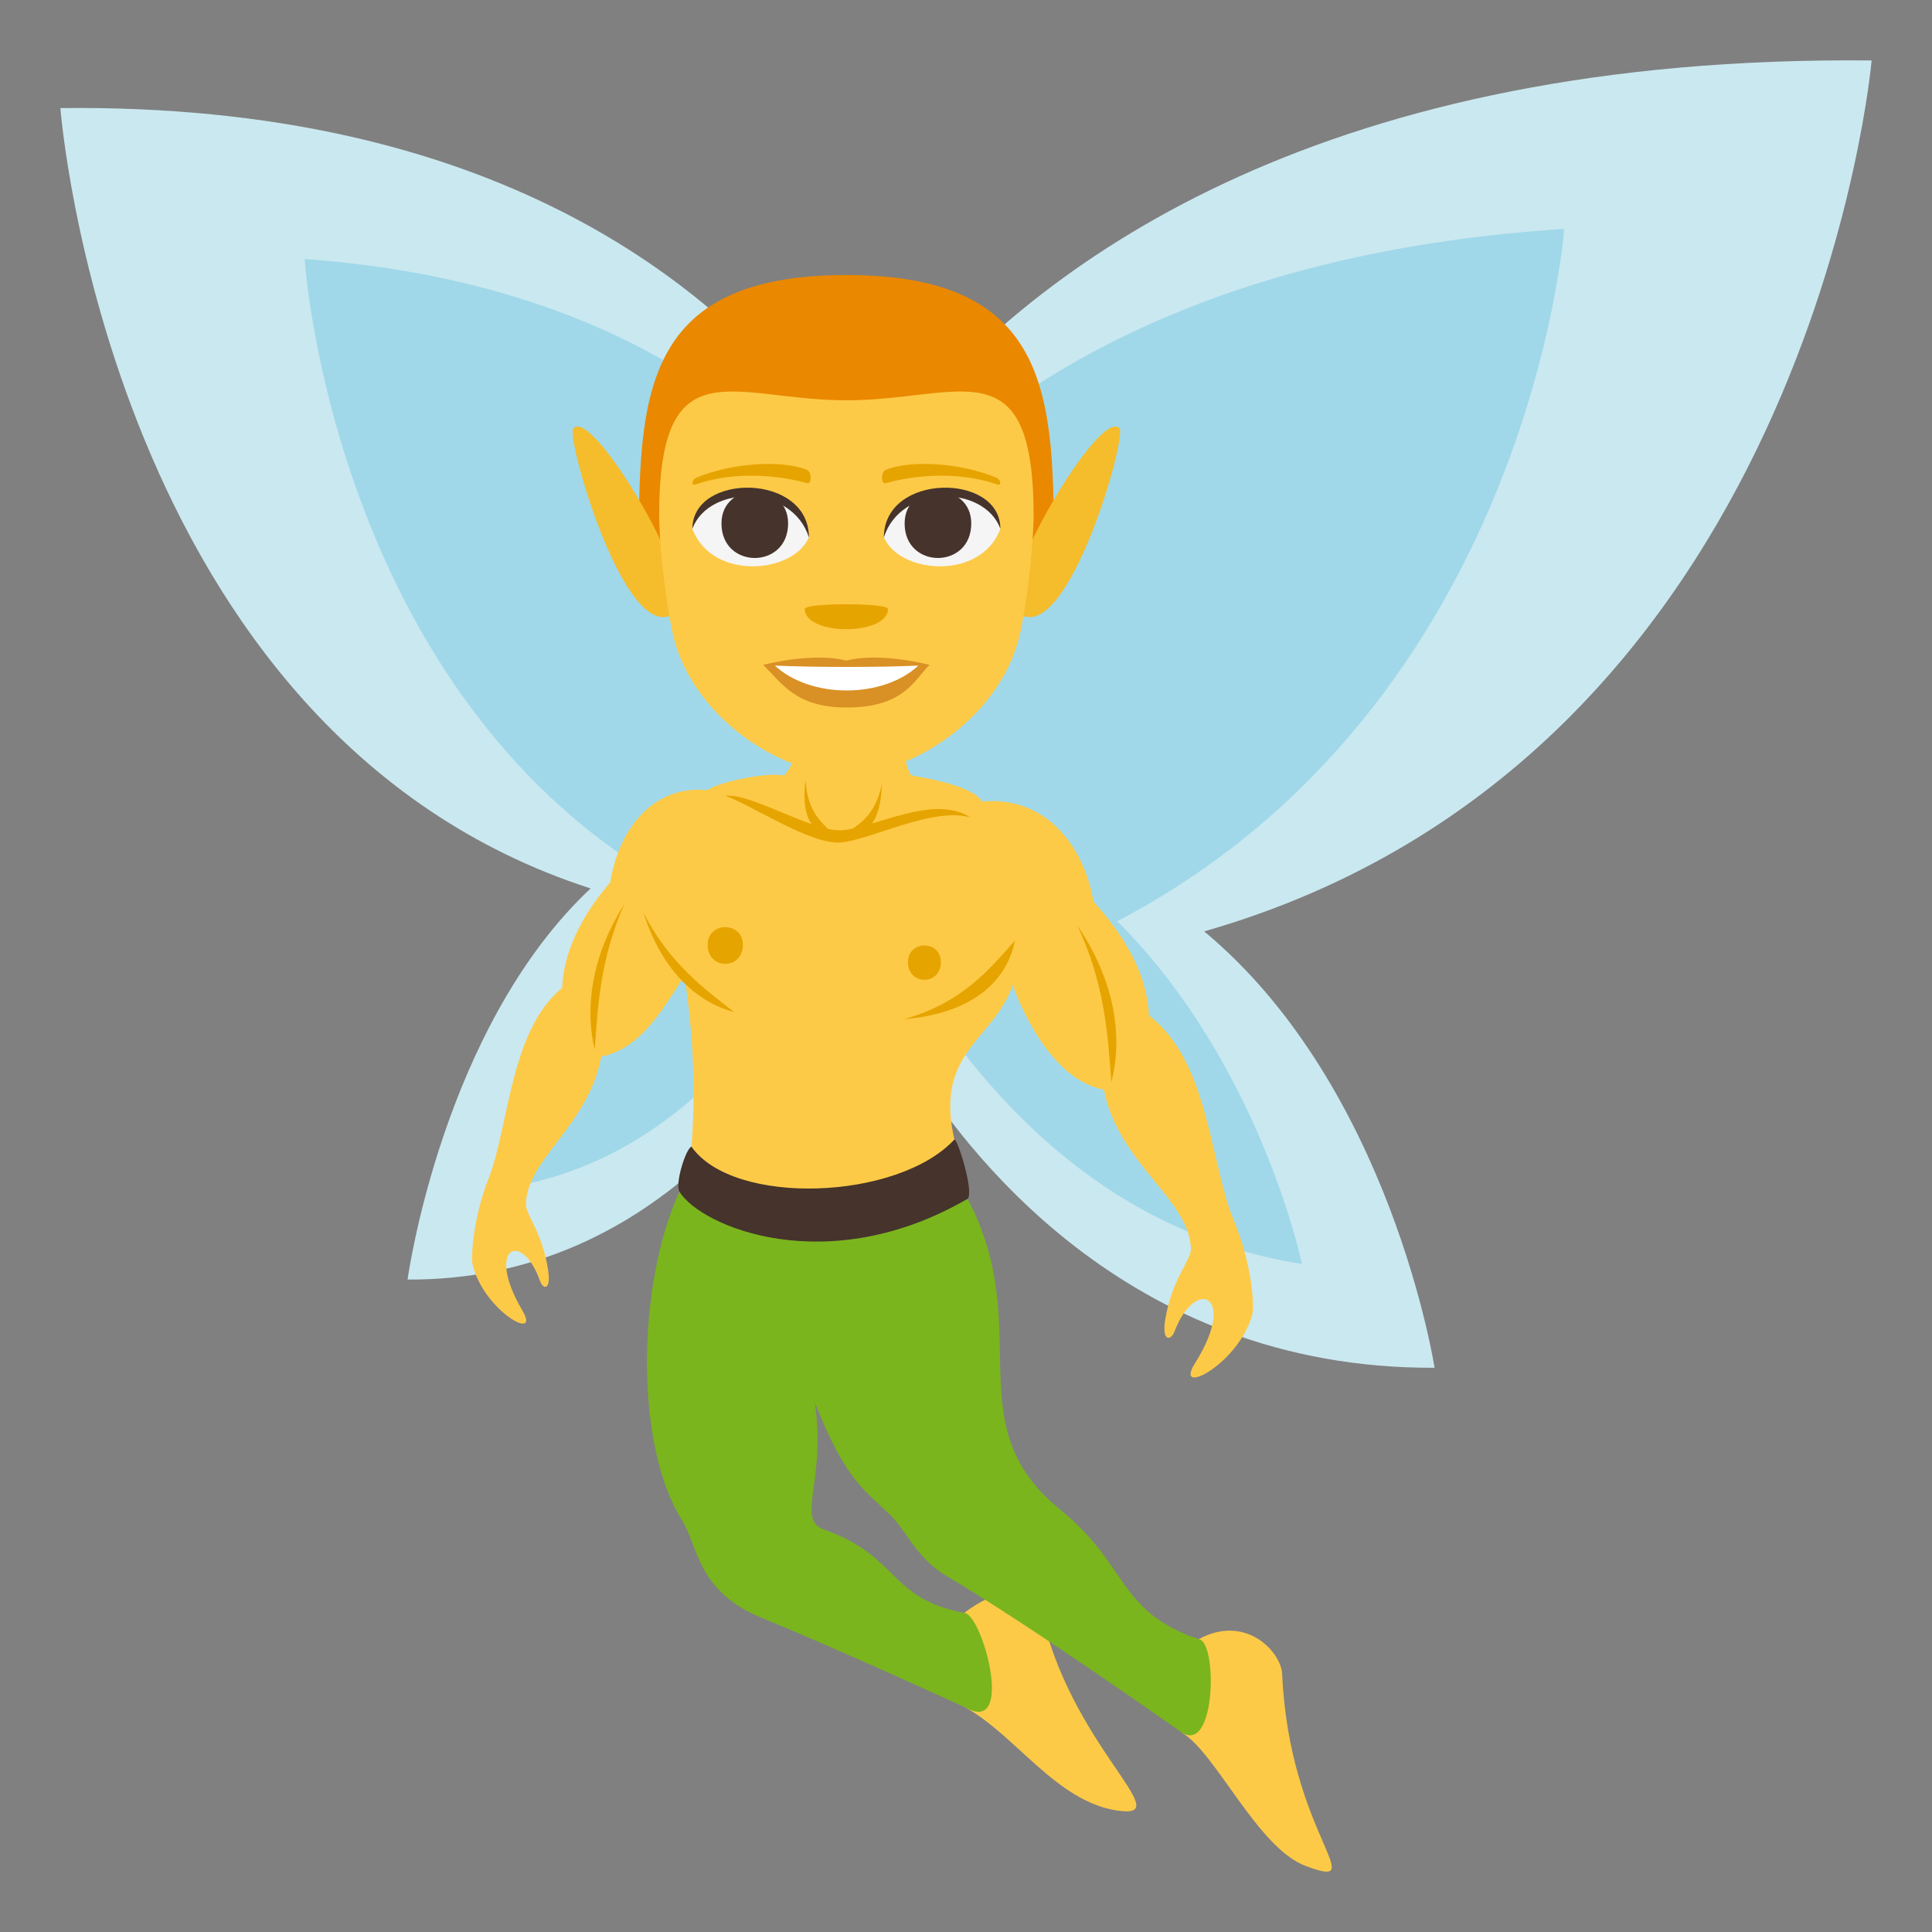<?xml version="1.0" encoding="utf-8"?>
<!-- Generator: Adobe Illustrator 15.0.0, SVG Export Plug-In . SVG Version: 6.00 Build 0)  -->
<!DOCTYPE svg PUBLIC "-//W3C//DTD SVG 1.1//EN" "http://www.w3.org/Graphics/SVG/1.1/DTD/svg11.dtd">
<svg version="1.1" id="Layer_1" xmlns="http://www.w3.org/2000/svg" xmlns:xlink="http://www.w3.org/1999/xlink" x="0px" y="0px"
	 width="64px" height="64px" viewBox="0 0 64 64" enable-background="new 0 0 64 64" xml:space="preserve">
<rect x="0" y="0" width="64" height="64" fill="#808080" stroke="none"/>
<path fill="#CAE8F0" d="M2,3.58c14.296-0.164,21.662,5.799,25.28,10.639V33.35c-1.335,2.41-5.591,9.084-13.779,9.037
	c0,0,1.14-8.334,6.063-12.956C3.587,24.273,2,3.58,2,3.58z"/>
<path fill="#A0D8E9" d="M10.091,8.58C27.094,9.806,30.55,21.673,30.55,21.673s-2.863,15.762-13.558,17.631
	c0,0,1.092-5.938,4.858-10.174C10.984,22.705,10.091,8.58,10.091,8.58z"/>
<path fill="#CAE8F0" d="M62,2.003C44.003,1.822,34.731,8.474,30.176,13.875v21.35c1.681,2.689,7.038,10.137,17.346,10.084
	c0,0-1.434-9.299-7.632-14.456C60.002,25.097,62,2.003,62,2.003z"/>
<path fill="#A0D8E9" d="M51.815,7.583C30.411,8.953,26.061,22.195,26.061,22.195s3.604,17.588,17.067,19.674
	c0,0-1.375-6.625-6.117-11.352C50.69,23.345,51.815,7.583,51.815,7.583z"/>
<path fill="#FDCA47" d="M40.874,40.436c-0.79-1.877-0.812-5.266-2.813-6.797c-0.05-1.193-0.646-2.469-1.837-3.77
	c-0.348-1.988-1.688-3.504-3.698-3.318c-0.215-0.441-1.547-0.74-2.334-0.861c-0.449-0.58-0.142-2.584-0.142-2.584h-3.653
	c0,0,0.305,1.809-0.422,2.584c-0.596-0.119-2.156,0.215-2.545,0.484c-1.74-0.172-2.914,1.209-3.216,3.053
	c-1.032,1.207-1.548,2.39-1.591,3.497c-1.734,1.42-1.752,4.564-2.436,6.307c-0.514,1.301-0.592,2.617-0.53,2.867
	c0.372,1.527,2.278,2.584,1.647,1.514c-1.244-2.115-0.012-2.668,0.584-0.982c0.105,0.295,0.373,0.328,0.268-0.363
	c-0.192-1.254-0.75-1.834-0.736-2.188c0.057-1.527,2.063-2.574,2.498-4.877c1.383-0.275,2.128-1.748,2.752-2.67
	c0.56,3.521,0.178,6.184,0.178,6.184c3.786,4.891,8.985-0.016,8.985-0.016c-1.228-3.625,1.067-3.922,1.712-5.871
	c0,0,1.033,3.098,3.02,3.467c0.504,2.482,2.82,3.609,2.887,5.258c0.015,0.381-0.629,1.004-0.852,2.357
	c-0.122,0.744,0.188,0.709,0.309,0.393c0.688-1.818,2.111-1.223,0.676,1.057c-0.729,1.154,1.473,0.016,1.902-1.631
	C41.557,43.258,41.467,41.84,40.874,40.436z"/>
<path fill="#E6A400" d="M19.701,34.773c0.104-1.48,0.191-3.032,0.979-4.819C19.648,31.579,19.347,33.293,19.701,34.773z"/>
<path fill="#E6A400" d="M23.442,31.298c0,0.842,1.167,0.842,1.167,0C24.609,30.517,23.442,30.517,23.442,31.298z"/>
<path fill="#E6A400" d="M30.076,31.867c0,0.788,1.092,0.788,1.092,0C31.168,31.138,30.076,31.138,30.076,31.867z"/>
<path fill="#E6A400" d="M36.816,35.85c-0.12-1.598-0.221-3.27-1.131-5.196C36.877,32.404,37.225,34.252,36.816,35.85z"/>
<path fill="#E6A400" d="M24.321,33.527c-1.044-0.811-2.153-1.639-2.999-3.276C21.896,32.055,22.992,33.174,24.321,33.527z"/>
<path fill="#E6A400" d="M33.623,31.154c-0.879,0.999-1.771,2.067-3.677,2.608C32.082,33.584,33.33,32.609,33.623,31.154z"/>
<path fill="#E6A400" d="M24.025,26.363c0.775,0.25,2.805,1.613,3.798,1.547c0.995-0.068,3.052-1.189,4.321-0.832
	c-1.225-0.799-3.238,0.381-4.291,0.426C26.889,27.544,24.846,26.25,24.025,26.363z"/>
<path fill="#E6A400" d="M29.213,25.978c-0.214,1.006-0.708,1.305-1.168,1.607C28.74,27.728,29.18,27.199,29.213,25.978z"/>
<path fill="#E6A400" d="M26.684,25.832c0.059,1.029,0.501,1.402,0.91,1.775C26.885,27.634,26.53,27.044,26.684,25.832z"/>
<path fill="#FDCA47" d="M34.447,53.182c-0.127-0.631-1.246-0.709-2.51,0.25c-2.527-0.492,0.059,3.139,0.059,3.139
	c1.65,0.918,3.006,3.107,5.014,3.406C39.109,60.291,35.385,57.826,34.447,53.182z"/>
<path fill="#FDCA47" d="M42.473,55.453c-0.031-0.721-1.199-2.01-2.77-1.15c-2.723-0.951-0.539,3.1-0.539,3.1
	c1.129,0.686,2.5,3.82,4.094,4.412C45.484,62.639,42.707,60.762,42.473,55.453z"/>
<path fill="#7AB51D" d="M39.703,54.303c-2.723-0.951-2.289-2.434-4.588-4.299c-3.469-2.813-0.791-6-3.063-10.291
	c-5.528,1.172-9.547-0.236-9.547-0.236c-1.426,3.137-1.461,8.424,0.08,10.871c0.555,0.881,0.5,2.361,2.625,3.234
	c2.764,1.137,6.785,2.988,6.785,2.988c1.65,0.918,0.535-3.146-0.059-3.139c-2.527-0.492-2.139-1.883-4.635-2.76
	c-0.951-0.334,0.074-1.563-0.309-4.211c1.051,2.648,1.643,2.873,2.555,3.785c0.496,0.496,0.818,1.373,1.793,1.951
	c2.871,1.701,7.822,5.205,7.822,5.205C40.293,58.088,40.328,54.324,39.703,54.303z"/>
<path fill="#45332C" d="M31.617,37.746c-1.873,2.023-7.328,2.223-8.713,0.236c-0.197,0.09-0.55,1.25-0.398,1.494
	c0.728,1.17,4.91,2.926,9.547,0.236C32.274,39.508,31.731,37.746,31.617,37.746z"/>
<path fill="#EA8800" d="M28.037,9.11c-6.871,0-6.874,4.135-6.874,9.305h13.748C34.911,13.246,34.908,9.11,28.037,9.11z"/>
<path fill="#F5BC2C" d="M18.991,14.193c-0.255,0.306,1.818,7.551,3.449,6.047C23.196,19.543,19.619,13.437,18.991,14.193z"/>
<path fill="#F5BC2C" d="M37.085,14.193c-0.628-0.756-4.206,5.35-3.45,6.047C35.265,21.744,37.338,14.5,37.085,14.193z"/>
<path fill="#FDCA47" d="M34.24,17.099c0-5.699-2.436-3.839-6.202-3.839c-3.766,0-6.203-1.86-6.203,3.839
	c0,0,0.013,1.611,0.414,3.728c0.531,2.801,3.514,4.825,5.788,4.825c2.275,0,5.259-2.024,5.788-4.825
	C34.228,18.709,34.24,17.099,34.24,17.099z"/>
<path fill="#D99025" d="M28.037,21.885c-1.11-0.294-2.756,0.14-2.756,0.14c0.626,0.614,1.086,1.412,2.756,1.412
	c1.915,0,2.239-0.905,2.756-1.412C30.793,22.025,29.146,21.59,28.037,21.885z"/>
<path fill="#FFFFFF" d="M25.668,22.048c1.18,1.096,3.566,1.104,4.754,0C29.163,22.108,26.937,22.108,25.668,22.048z"/>
<path fill="#F5F5F5" d="M33.138,17.525c-0.664,1.729-3.365,1.476-3.859,0.266C29.654,15.847,32.772,15.68,33.138,17.525z"/>
<path fill="#45332C" d="M29.967,17.34c0,1.525,2.207,1.525,2.207,0C32.174,15.924,29.967,15.924,29.967,17.34z"/>
<path fill="#45332C" d="M33.138,17.512c0-1.856-3.859-1.856-3.859,0.294C29.829,16.042,32.587,16.042,33.138,17.512z"/>
<path fill="#F5F5F5" d="M22.937,17.525c0.664,1.729,3.365,1.476,3.86,0.266C26.42,15.847,23.303,15.68,22.937,17.525z"/>
<path fill="#45332C" d="M26.107,17.34c0,1.525-2.207,1.525-2.207,0C23.9,15.924,26.107,15.924,26.107,17.34z"/>
<path fill="#45332C" d="M22.937,17.512c0-1.856,3.86-1.856,3.86,0.293C26.246,16.042,23.489,16.042,22.937,17.512z"/>
<path fill="#E6A400" d="M32.99,15.817c-1.185-0.489-2.806-0.583-3.639-0.258c-0.175,0.068-0.171,0.489-0.013,0.447
	c1.191-0.326,2.566-0.351,3.696,0.043C33.188,16.103,33.169,15.89,32.99,15.817z"/>
<path fill="#E6A400" d="M23.084,15.817c1.186-0.489,2.806-0.583,3.639-0.258c0.177,0.068,0.171,0.489,0.016,0.447
	c-1.194-0.326-2.569-0.351-3.697,0.043C22.887,16.103,22.906,15.89,23.084,15.817z"/>
<path fill="#E6A400" d="M29.415,20.171c0,0.896-2.756,0.896-2.756,0C26.659,19.965,29.415,19.965,29.415,20.171z"/>
</svg>
